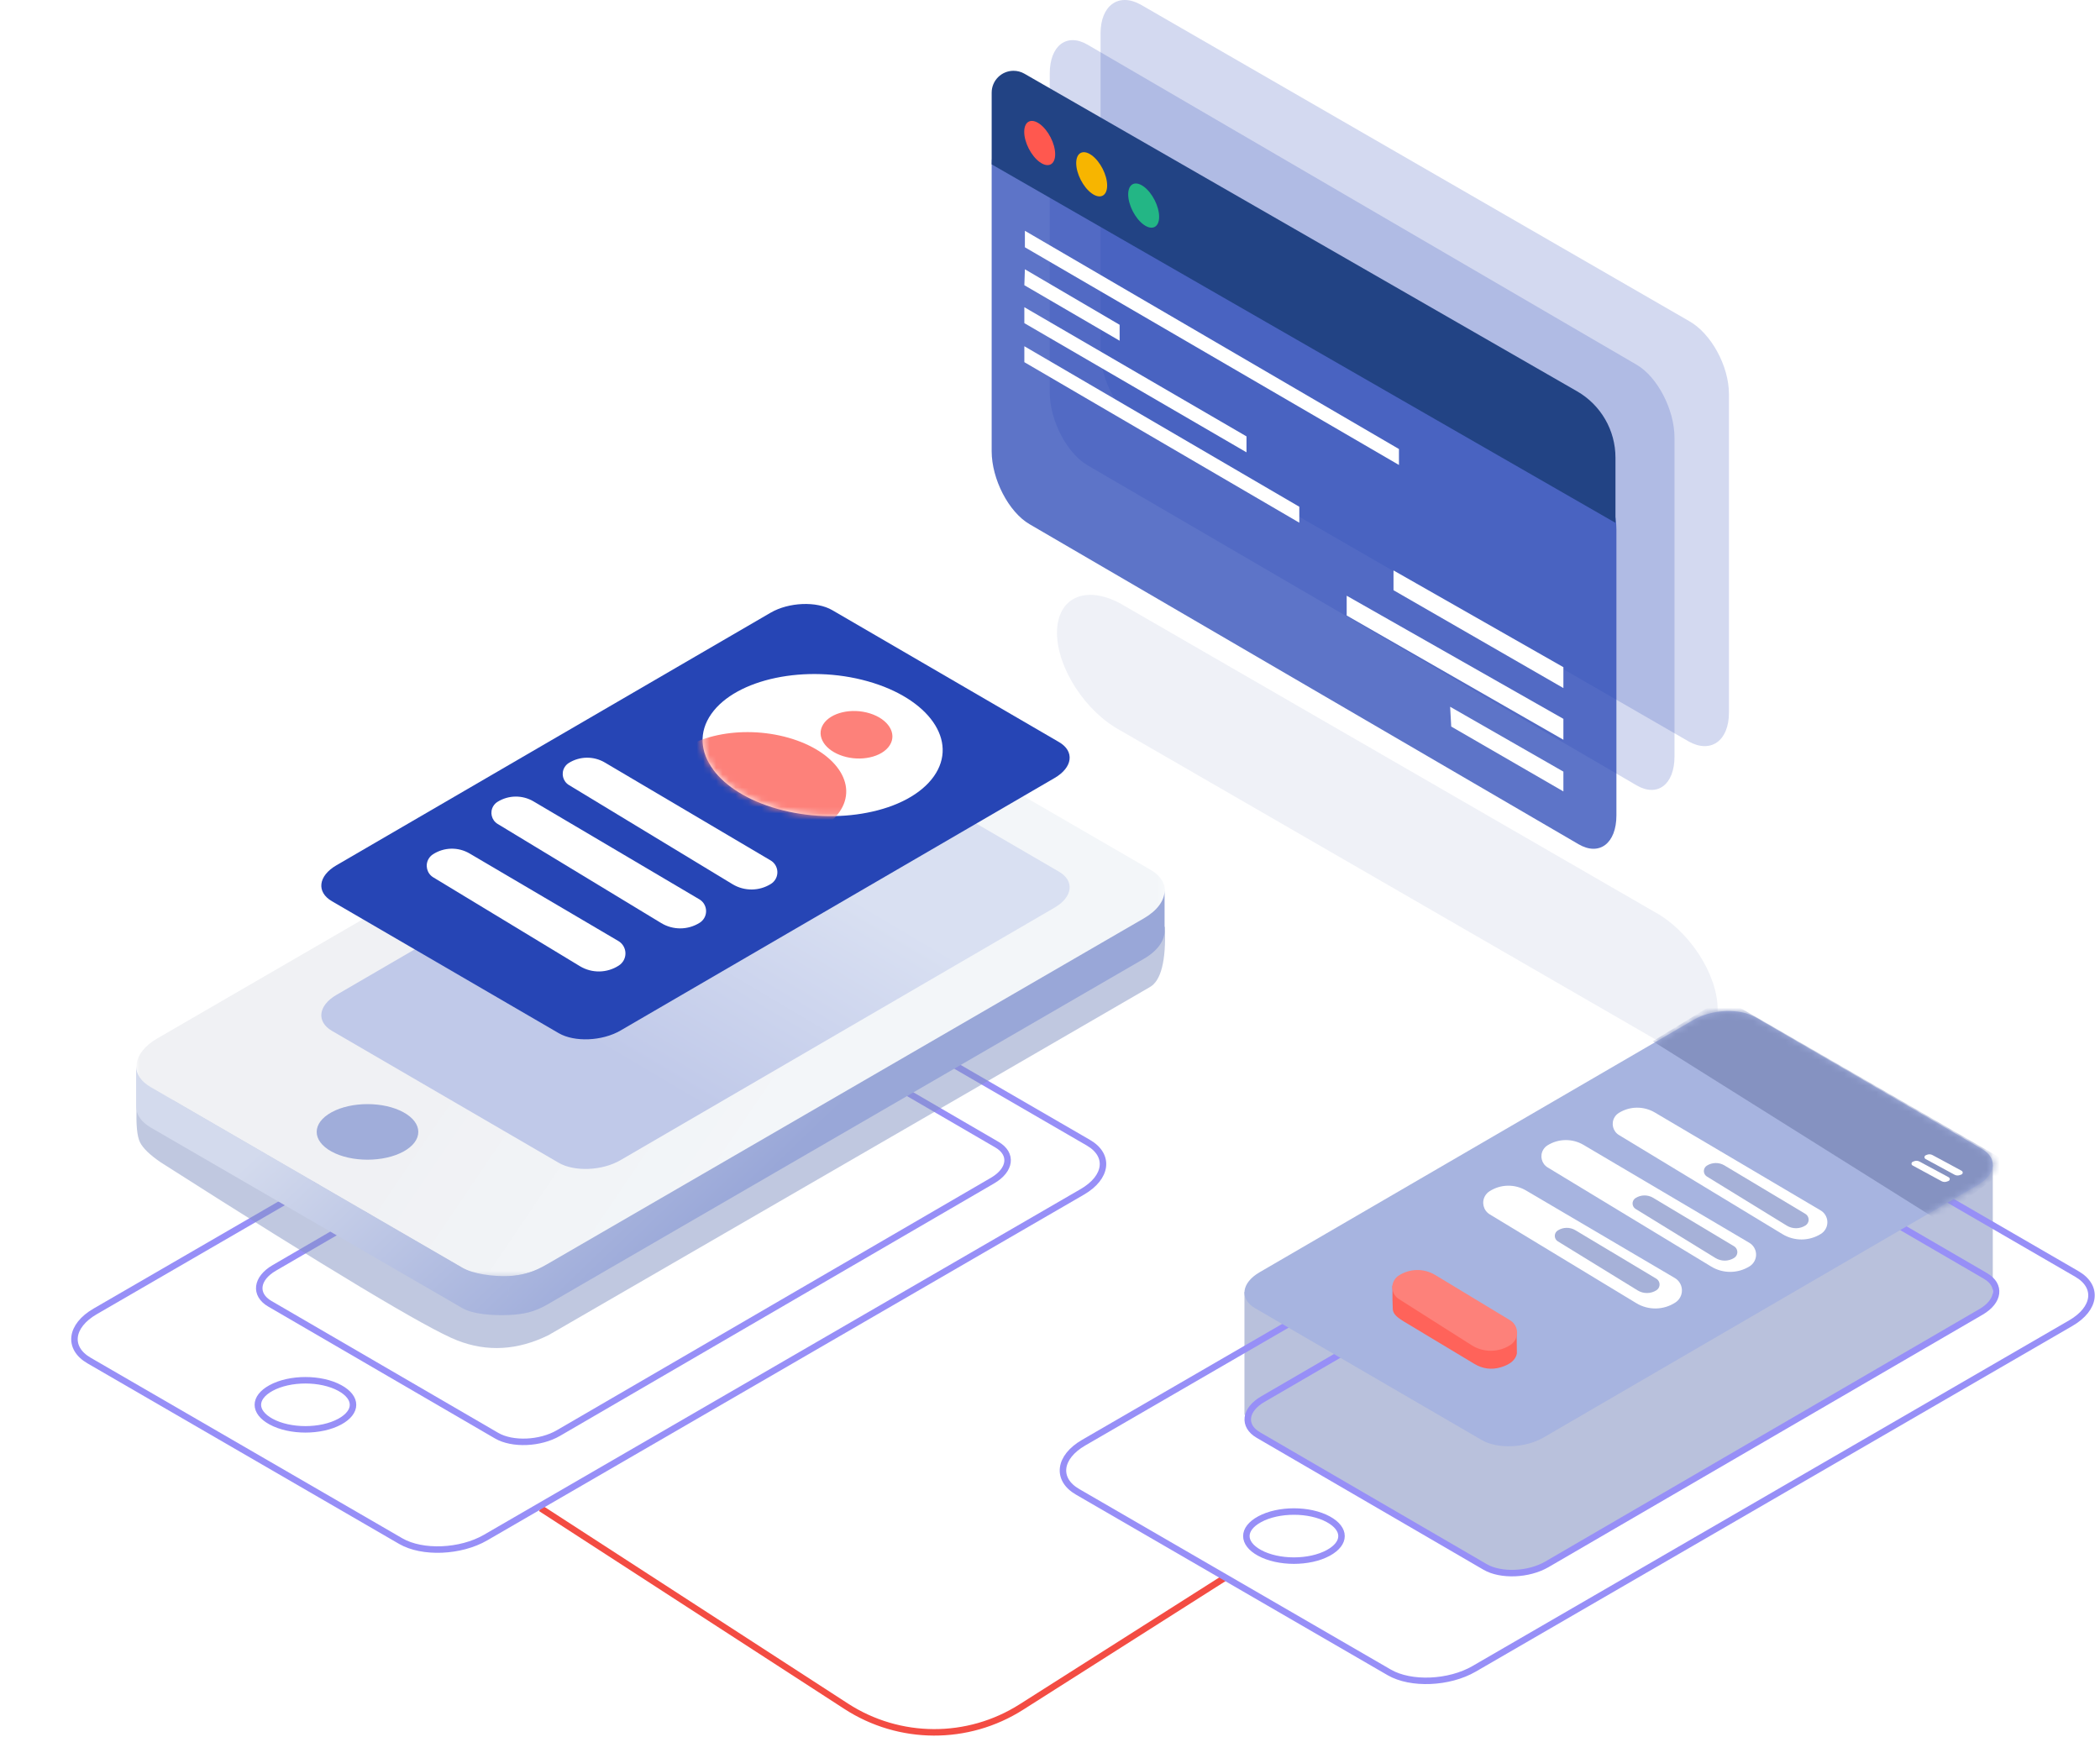 <?xml version="1.0" encoding="UTF-8"?>
<svg width="324px" height="268px" viewBox="0 0 324 268" version="1.1" xmlns="http://www.w3.org/2000/svg" xmlns:xlink="http://www.w3.org/1999/xlink">
    <!-- Generator: Sketch 55.2 (78181) - https://sketchapp.com -->
    <title>Group 44</title>
    <desc>Created with Sketch.</desc>
    <defs>
        <filter x="-19.8%" y="-29.0%" width="139.7%" height="158.0%" filterUnits="objectBoundingBox" id="filter-1">
            <feGaussianBlur stdDeviation="6.744" in="SourceGraphic"></feGaussianBlur>
        </filter>
        <path d="M65.134,74.773 L30.149,54.424 C27.717,53.011 28.025,50.517 30.833,48.885 L97.819,9.925 C100.626,8.292 104.913,8.113 107.344,9.526 L142.329,29.875 C144.76,31.289 144.453,33.782 141.645,35.415 L74.659,74.375 C71.852,76.008 67.566,76.187 65.134,74.773" id="path-2"></path>
        <filter x="-18.9%" y="-46.2%" width="137.8%" height="192.3%" filterUnits="objectBoundingBox" id="filter-4">
            <feGaussianBlur stdDeviation="10" in="SourceGraphic"></feGaussianBlur>
        </filter>
        <path d="M65.134,85.773 L30.149,65.424 C27.717,64.011 28.025,61.517 30.833,59.885 L97.819,20.925 C100.626,19.292 104.913,19.113 107.344,20.526 L142.329,40.875 C144.76,42.289 144.453,44.782 141.645,46.415 L74.659,85.375 C71.852,87.008 67.566,87.187 65.134,85.773" id="path-5"></path>
        <path d="M36.625,66.2 L1.64,45.852 C-0.791,44.438 -0.483,41.945 2.324,40.312 L69.31,1.352 C72.117,-0.281 76.404,-0.46 78.835,0.954 L113.82,21.302 C116.251,22.716 115.944,25.209 113.136,26.842 L46.15,65.802 C43.343,67.435 39.057,67.614 36.625,66.2" id="path-7"></path>
        <polygon id="path-9" points="0 12.404 158.687 12.404 158.687 104.376 0 104.376"></polygon>
        <linearGradient x1="38.088%" y1="42.625%" x2="69.881%" y2="55.151%" id="linearGradient-11">
            <stop stop-color="#F0F1F4" offset="0%"></stop>
            <stop stop-color="#F3F6F9" offset="100%"></stop>
        </linearGradient>
        <linearGradient x1="66.707%" y1="33.076%" x2="32.363%" y2="66.924%" id="linearGradient-12">
            <stop stop-color="#D9E0F2" offset="0%"></stop>
            <stop stop-color="#C0C9E9" offset="100%"></stop>
        </linearGradient>
        <path d="M36.625,86.22 L1.64,65.865 C-0.791,64.451 -0.483,61.957 2.324,60.324 L69.31,21.352 C72.117,19.719 76.404,19.54 78.835,20.954 L113.82,41.309 C116.251,42.723 115.944,45.216 113.136,46.85 L46.15,85.822 C43.343,87.455 39.057,87.634 36.625,86.22" id="path-13"></path>
        <path d="M1.64,45.865 C-0.791,44.451 -0.483,41.957 2.324,40.324 L69.31,1.352 C72.117,-0.281 76.404,-0.46 78.835,0.954 L113.82,21.309 C116.251,22.723 115.944,25.216 113.136,26.85 L46.15,65.822 C43.343,67.455 39.057,67.634 36.625,66.22 L1.64,45.865 Z" id="path-15"></path>
        <linearGradient x1="21.912%" y1="37.648%" x2="65.983%" y2="56.911%" id="linearGradient-17">
            <stop stop-color="#D3DAED" offset="0%"></stop>
            <stop stop-color="#99A7D8" offset="100%"></stop>
        </linearGradient>
        <path d="M1.747,6.156 C-0.225,8.96 0.031,12.053 2.059,14.764 L2.05,14.777 C3.944,17.319 7.393,19.529 11.989,20.815 C16.584,22.103 21.501,22.233 25.77,21.399 C30.314,20.529 34.122,18.571 36.095,15.766 C39.919,10.329 35.327,3.763 25.848,1.111 C16.369,-1.541 5.572,0.718 1.747,6.156 Z" id="path-18"></path>
    </defs>
    <g id="Page-1" stroke="none" stroke-width="1" fill="none" fill-rule="evenodd">
        <g id="Benefit-API-Integration-Services" transform="translate(-2547, -471)">
            <g id="Group-44" transform="translate(2558, 471)">
                <g id="Group-114" transform="translate(142, 0)">
                    <path d="M22.977,65.602 C19.582,63.731 16.801,58.664 16.801,54.343 L16.801,5.156 C16.801,0.835 19.582,-1.17 22.977,0.701 L107.574,49.522 C110.971,51.393 113.751,56.46 113.751,60.781 L113.751,109.968 C113.751,114.289 110.971,116.294 107.574,114.423 L22.977,65.602 Z" id="Fill-9-Copy" fill="#2645B5" opacity="0.2"></path>
                    <path d="M99.512,121.18 L14.798,71.796 C11.589,69.925 8.961,64.858 8.961,60.537 L8.961,11.35 C8.961,7.029 11.589,5.024 14.798,6.895 L99.512,56.279 C102.723,58.15 105.351,63.218 105.351,67.538 L105.351,116.726 C105.351,121.046 102.723,123.051 99.512,121.18" id="Fill-9-Copy" fill="#2645B5" opacity="0.2"></path>
                    <path d="M5.837,80.877 C2.628,79.005 0,73.938 0,69.618 L0,25.498 C0,21.177 2.628,19.172 5.837,21.043 L90.551,70.427 C93.762,72.299 96.39,77.366 96.39,81.686 L96.39,125.806 C96.39,130.127 93.762,132.132 90.551,130.261 L5.837,80.877 Z" id="Fill-9" fill="#2645B5" opacity="0.746"></path>
                    <polygon id="Path" fill="#FFFFFF" fill-rule="nonzero" points="88.209 119.059 88.209 122.113 70.903 112.104 70.735 109.05"></polygon>
                    <polygon id="Path" fill="#FFFFFF" fill-rule="nonzero" points="88.209 110.916 88.209 114.14 54.774 94.97 54.774 91.917"></polygon>
                    <path d="M5.054,11.371 L90.323,60.377 C93.986,62.482 96.244,66.384 96.244,70.609 L96.244,80.673 L0.001,25.361 L0.001,14.295 C0.001,12.433 1.511,10.923 3.373,10.923 C3.963,10.923 4.542,11.078 5.054,11.371 Z" id="Rectangle" fill="#224384"></path>
                    <polygon id="Path" fill="#FFFFFF" fill-rule="nonzero" points="88.209 102.943 88.209 106.166 61.999 91.068 61.999 88.015"></polygon>
                    <polygon id="Path" fill="#FFFFFF" fill-rule="nonzero" points="47.465 78.19 47.465 80.65 5.042 55.882 5.042 53.423"></polygon>
                    <polygon id="Path" fill="#FFFFFF" fill-rule="nonzero" points="19.743 50.115 19.743 52.574 5.042 44.007 5.126 41.548"></polygon>
                    <polygon id="Path" fill="#FFFFFF" fill-rule="nonzero" points="39.317 67.333 39.317 69.793 5.042 49.86 5.042 47.4"></polygon>
                    <polygon id="Path" fill="#FFFFFF" fill-rule="nonzero" points="62.839 69.284 62.839 71.744 5.126 38.155 5.126 35.61"></polygon>
                    <path d="M7.411,25.007 C8.73,25.961 9.798,25.418 9.798,23.794 C9.798,22.17 8.73,20.081 7.411,19.127 C6.092,18.173 5.023,18.716 5.023,20.34 C5.023,21.964 6.092,24.054 7.411,25.007 Z" id="Oval" fill="#FF584F"></path>
                    <path d="M15.431,29.834 C16.749,30.788 17.818,30.244 17.818,28.621 C17.818,26.997 16.749,24.907 15.431,23.954 C14.112,23 13.043,23.543 13.043,25.167 C13.043,26.791 14.112,28.88 15.431,29.834 Z" id="Oval" fill="#F7B500"></path>
                    <path d="M23.45,34.661 C24.769,35.614 25.838,35.071 25.838,33.447 C25.838,31.824 24.769,29.734 23.45,28.78 C22.132,27.827 21.063,28.37 21.063,29.994 C21.063,31.618 22.132,33.707 23.45,34.661 Z" id="Oval" fill="#23B685"></path>
                    <path d="M19.853,93.116 L102.238,140.687 C107.635,143.6 112.01,150.346 112.01,155.756 C112.01,161.165 107.635,163.188 102.238,160.276 L19.853,112.704 C14.456,109.791 10.081,103.045 10.081,97.636 C10.081,92.227 14.456,90.203 19.853,93.116 Z" id="Rectangle" fill-opacity="0.5" fill="#8292C2" opacity="0.5" filter="url(#filter-1)"></path>
                </g>
                <g id="Group-111" transform="translate(0, 92)">
                    <path d="M72.426,169.425 L104.045,149.331 C112.296,144.087 122.846,144.134 131.05,149.451 L178.188,180" id="Path-11" stroke="#F34C43" transform="translate(125.307, 160.363) scale(-1, -1) translate(-125.307, -160.363) "></path>
                    <g id="Group-40-Copy-7" transform="translate(0.489, 54.745)">
                        <path d="M50.337,91.042 L2.254,63.182 C-1.088,61.247 -0.664,57.833 3.194,55.597 L95.259,2.254 C99.117,0.019 105.008,-0.226 108.35,1.709 L156.433,29.57 C159.774,31.506 159.352,34.919 155.493,37.155 L63.429,90.498 C59.57,92.734 53.68,92.979 50.337,91.042" id="Fill-1" stroke="#978FF7"></path>
                        <mask id="mask-3" fill="white">
                            <use xlink:href="#path-2"></use>
                        </mask>
                        <use id="Mask" stroke="#978FF7" xlink:href="#path-2"></use>
                        <path d="M30.332,72.604 L30.332,72.604 C33.243,74.196 38.027,74.196 40.94,72.604 C43.655,71.12 43.655,68.904 40.94,67.419 C38.027,65.827 33.243,65.827 30.332,67.419 C27.617,68.904 27.617,71.12 30.332,72.604 Z" id="Fill-33" stroke="#978FF7"></path>
                    </g>
                    <path d="M296.46,87.733 L296.46,108 L296.46,109.472 L225.031,150.727 C221.456,151.031 218.445,150.316 216,148.582 C212.985,147.151 201.759,140.651 182.322,129.082 L181,126.203 L181,108 L181,107.352 L220.523,84.801 L243.447,74.081 L269,74.081 L296.46,87.733 Z" id="Path-5" fill="#B9C1DC"></path>
                    <path d="M168.731,51 C168.923,56.27 168.13,59.382 166.35,60.337 C164.064,61.684 133.157,79.576 73.629,114.01 C68.861,116.357 64.166,116.628 59.544,114.822 C54.923,113.017 39.679,103.861 13.814,87.354 C12.122,86.2 11.049,85.163 10.596,84.243 C10.143,83.324 9.972,81.503 10.083,78.783 L157.199,51.268 L168.731,51 Z" id="Path-13" fill-opacity="0.5" fill="#8292C2" filter="url(#filter-4)"></path>
                    <g id="Group-40-Copy-7" transform="translate(153, 64)">
                        <path d="M50.337,102.042 L2.254,74.182 C-1.088,72.247 -0.664,68.833 3.194,66.597 L95.259,13.254 C99.117,11.019 105.008,10.774 108.35,12.709 L156.433,40.57 C159.774,42.506 159.352,45.919 155.493,48.155 L63.429,101.498 C59.57,103.734 53.68,103.979 50.337,102.042" id="Fill-1" stroke="#978FF7"></path>
                        <mask id="mask-6" fill="white">
                            <use xlink:href="#path-5"></use>
                        </mask>
                        <use id="Mask" stroke="#978FF7" xlink:href="#path-5"></use>
                        <g id="Group-95" transform="translate(28, 0)">
                            <g id="Group-93">
                                <mask id="mask-8" fill="white">
                                    <use xlink:href="#path-7"></use>
                                </mask>
                                <use id="Mask" fill="#A7B4E0" fill-rule="nonzero" xlink:href="#path-7"></use>
                                <polygon id="Path-47" fill="#8592C1" mask="url(#mask-8)" points="118.496 23.733 73.867 -2 63 4.652 107.023 32.282"></polygon>
                                <path d="M106.155,22.223 L110.654,24.648 C110.808,24.731 110.866,24.923 110.783,25.077 C110.746,25.146 110.685,25.198 110.612,25.225 L110.368,25.313 C110.1,25.41 109.802,25.388 109.551,25.251 L105.084,22.828 C104.929,22.745 104.872,22.551 104.956,22.397 C104.991,22.332 105.047,22.281 105.116,22.254 L105.304,22.177 C105.581,22.065 105.892,22.082 106.155,22.223 Z" id="Rectangle" fill="#FFFFFF" mask="url(#mask-8)"></path>
                                <path d="M104.155,23.223 L108.654,25.648 C108.808,25.731 108.866,25.923 108.783,26.077 C108.746,26.146 108.685,26.198 108.612,26.225 L108.368,26.313 C108.1,26.41 107.802,26.388 107.551,26.251 L103.084,23.828 C102.929,23.745 102.872,23.551 102.956,23.397 C102.991,23.332 103.047,23.281 103.116,23.254 L103.304,23.177 C103.581,23.065 103.892,23.082 104.155,23.223 Z" id="Rectangle" fill="#FFFFFF" mask="url(#mask-8)"></path>
                            </g>
                            <g id="Group-94" transform="translate(21, 14)">
                                <path d="M31.318,6.654 L56.896,21.761 C57.904,22.356 58.239,23.657 57.643,24.665 C57.471,24.956 57.232,25.202 56.945,25.382 C55.138,26.517 52.845,26.535 51.02,25.429 L25.781,10.13 C24.836,9.557 24.535,8.327 25.107,7.382 C25.27,7.114 25.493,6.888 25.759,6.722 C27.454,5.664 29.598,5.638 31.318,6.654 Z" id="Path-9-Copy-4" fill="#FFFFFF"></path>
                                <path d="M22.451,13.69 L45.402,27.195 C46.459,27.816 46.811,29.178 46.189,30.235 C46.017,30.528 45.78,30.777 45.496,30.964 C43.675,32.161 41.327,32.204 39.463,31.075 L16.85,17.373 C15.859,16.773 15.543,15.483 16.143,14.492 C16.306,14.223 16.527,13.995 16.79,13.823 C18.498,12.706 20.692,12.655 22.451,13.69 Z" id="Path-9-Copy-5" fill="#FFFFFF"></path>
                                <path d="M1.83,28.356 C1.825,30.067 1.844,31.304 1.888,32.065 C1.984,32.573 2.15,33.018 3.564,33.885 C4.507,34.463 8.138,36.646 14.457,40.432 C15.753,41.214 17.123,41.391 18.566,40.963 C20.01,40.535 20.833,39.829 21.035,38.846 L21,35.863 L8.554,30 L1.83,28.356 Z" id="Path-23" fill="#FF635A"></path>
                                <path d="M8.431,26.724 L19.978,33.707 C21.042,34.35 21.383,35.734 20.74,36.797 C20.566,37.084 20.331,37.329 20.05,37.513 C18.236,38.706 15.891,38.725 14.057,37.562 L2.814,30.431 C1.813,29.796 1.517,28.471 2.152,27.47 C2.316,27.211 2.533,26.991 2.79,26.823 C4.495,25.709 6.688,25.67 8.431,26.724 Z" id="Path-9-Copy-5" fill="#FD817A"></path>
                                <path d="M30.059,19.819 L42.537,27.292 C43.036,27.591 43.198,28.238 42.899,28.737 C42.815,28.877 42.7,28.996 42.562,29.084 C41.682,29.644 40.559,29.653 39.67,29.107 L27.357,21.538 C26.89,21.251 26.744,20.639 27.031,20.171 C27.11,20.042 27.218,19.933 27.346,19.852 C28.172,19.33 29.221,19.317 30.059,19.819 Z" id="Path-9-Copy-4" fill="#A6B1D8"></path>
                                <path d="M42.059,14.819 L54.537,22.292 C55.036,22.591 55.198,23.238 54.899,23.737 C54.815,23.877 54.7,23.996 54.562,24.084 C53.682,24.644 52.559,24.653 51.67,24.107 L39.357,16.538 C38.89,16.251 38.744,15.639 39.031,15.171 C39.11,15.042 39.218,14.933 39.346,14.852 C40.172,14.33 41.221,14.317 42.059,14.819 Z" id="Path-9-Copy-6" fill="#A6B1D8"></path>
                                <path d="M42.318,1.654 L67.896,16.761 C68.904,17.356 69.239,18.657 68.643,19.665 C68.471,19.956 68.232,20.202 67.945,20.382 C66.138,21.517 63.845,21.535 62.02,20.429 L36.781,5.13 C35.836,4.557 35.535,3.327 36.107,2.382 C36.27,2.114 36.493,1.888 36.759,1.722 C38.454,0.664 40.598,0.638 42.318,1.654 Z" id="Path-9-Copy-4" fill="#FFFFFF"></path>
                                <path d="M53.059,9.819 L65.537,17.292 C66.036,17.591 66.198,18.238 65.899,18.737 C65.815,18.877 65.7,18.996 65.562,19.084 C64.682,19.644 63.559,19.653 62.67,19.107 L50.357,11.538 C49.89,11.251 49.744,10.639 50.031,10.171 C50.11,10.042 50.218,9.933 50.346,9.852 C51.172,9.33 52.221,9.317 53.059,9.819 Z" id="Path-9-Copy-6" fill="#A6B1D8"></path>
                            </g>
                        </g>
                        <path d="M30.332,83.604 L30.332,83.604 C33.243,85.196 38.027,85.196 40.94,83.604 C43.655,82.12 43.655,79.904 40.94,78.419 C38.027,76.827 33.243,76.827 30.332,78.419 C27.617,79.904 27.617,82.12 30.332,83.604 Z" id="Fill-33" stroke="#978FF7"></path>
                    </g>
                    <g id="Group-40-Copy-8" transform="translate(9.064, 0.617)">
                        <g id="Group-6">
                            <g id="Group-40">
                                <g id="Group-6">
                                    <g id="Group-3" transform="translate(1, 0)">
                                        <mask id="mask-10" fill="white">
                                            <use xlink:href="#path-9"></use>
                                        </mask>
                                        <g id="Clip-2"></g>
                                        <path d="M50.337,103.07 L2.254,75.201 C-1.088,73.265 -0.664,69.85 3.194,67.614 L95.259,14.255 C99.117,12.019 105.008,11.774 108.35,13.71 L156.433,41.579 C159.774,43.515 159.352,46.929 155.493,49.166 L63.429,102.525 C59.57,104.761 53.68,105.007 50.337,103.07" id="Fill-1" fill="url(#linearGradient-11)" mask="url(#mask-10)"></path>
                                        <g id="Path-8" transform="translate(28.509, 0.575)">
                                            <mask id="mask-14" fill="white">
                                                <use xlink:href="#path-13"></use>
                                            </mask>
                                            <use id="Mask" fill="url(#linearGradient-12)" fill-rule="nonzero" xlink:href="#path-13"></use>
                                            <mask id="mask-16" fill="white">
                                                <use xlink:href="#path-15"></use>
                                            </mask>
                                            <use id="Mask" fill="#2645B5" opacity="0.746" xlink:href="#path-15"></use>
                                        </g>
                                        <path d="M61.255,31.037 L86.832,46.144 C87.841,46.739 88.175,48.04 87.58,49.048 C87.407,49.339 87.168,49.585 86.881,49.765 C85.074,50.9 82.781,50.918 80.956,49.812 L55.717,34.513 C54.773,33.94 54.471,32.71 55.044,31.765 C55.206,31.497 55.429,31.271 55.695,31.105 C57.39,30.047 59.534,30.021 61.255,31.037 Z" id="Path-9-Copy-4" fill="#FFFFFF"></path>
                                        <path d="M51.388,39.073 L74.338,52.577 C75.395,53.199 75.748,54.561 75.126,55.617 C74.953,55.911 74.716,56.16 74.432,56.347 C72.611,57.544 70.264,57.587 68.4,56.458 L45.786,42.756 C44.795,42.156 44.479,40.866 45.079,39.875 C45.242,39.606 45.463,39.378 45.726,39.206 C47.434,38.089 49.628,38.038 51.388,39.073 Z" id="Path-9-Copy-5" fill="#FFFFFF"></path>
                                        <path d="M72.255,25.037 L97.832,40.144 C98.841,40.739 99.175,42.04 98.58,43.048 C98.407,43.339 98.168,43.585 97.881,43.765 C96.074,44.9 93.781,44.918 91.956,43.812 L66.717,28.513 C65.773,27.94 65.471,26.71 66.044,25.765 C66.206,25.497 66.429,25.271 66.695,25.105 C68.39,24.047 70.534,24.021 72.255,25.037 Z" id="Path-9-Copy-4" fill="#FFFFFF"></path>
                                    </g>
                                    <path d="M58.33,108.836 L58.364,104.275 C60.755,104.184 62.415,103.563 64.36,102.437 L156.426,49.077 C158.499,47.875 159.577,46.333 159.614,44.864 L159.614,50.884 C159.685,52.419 158.603,54.057 156.426,55.319 L64.36,108.678 C62.415,109.806 60.71,110.197 58.32,110.288 L58.33,108.836 L58.32,110.286 C55.968,110.377 52.927,110.183 51.269,109.223 L3.186,81.355 C1.705,80.496 0.967,79.347 0.936,78.141 L0.936,71.961 C0.99,73.145 1.731,74.269 3.186,75.112 L51.269,102.981 C52.927,103.941 56.01,104.364 58.362,104.274 L58.33,108.836 Z M159.614,44.864 C159.616,44.81 159.616,44.757 159.614,44.704 L159.614,44.864 Z" id="Combined-Shape" fill="url(#linearGradient-17)" fill-rule="nonzero"></path>
                                </g>
                                <path d="M31.092,85.065 C28.031,83.391 28.031,80.676 31.092,79 C34.153,77.326 39.118,77.326 42.179,79 C45.241,80.676 45.241,83.391 42.179,85.065 C39.118,86.739 34.153,86.739 31.092,85.065 Z" id="Fill-33" fill="#A0ADDA"></path>
                            </g>
                        </g>
                    </g>
                </g>
                <g id="Fill-4" transform="translate(97, 104)">
                    <mask id="mask-19" fill="white">
                        <use xlink:href="#path-18"></use>
                    </mask>
                    <use id="Mask" fill="#FFFFFF" xlink:href="#path-18"></use>
                    <path d="M-4.898,13.767 C-6.415,15.955 -6.218,18.37 -4.658,20.485 L-4.665,20.495 C-3.208,22.479 -0.555,24.204 2.981,25.208 C6.516,26.212 10.299,26.314 13.583,25.664 C17.078,24.984 20.008,23.456 21.526,21.267 C24.467,17.024 20.935,11.9 13.642,9.83 C6.35,7.76 -1.955,9.523 -4.898,13.767 Z" fill="#FD817A" mask="url(#mask-19)"></path>
                    <path d="M19.009,7.763 C18.419,8.7 18.495,9.735 19.102,10.642 L19.099,10.646 C19.666,11.496 20.697,12.236 22.072,12.666 C23.447,13.096 24.918,13.14 26.195,12.861 C27.555,12.57 28.694,11.915 29.284,10.977 C30.428,9.158 29.054,6.962 26.219,6.075 C23.383,5.188 20.153,5.944 19.009,7.763 Z" id="Fill-4-Copy" fill="#FD817A" mask="url(#mask-19)"></path>
                </g>
            </g>
        </g>
    </g>
</svg>